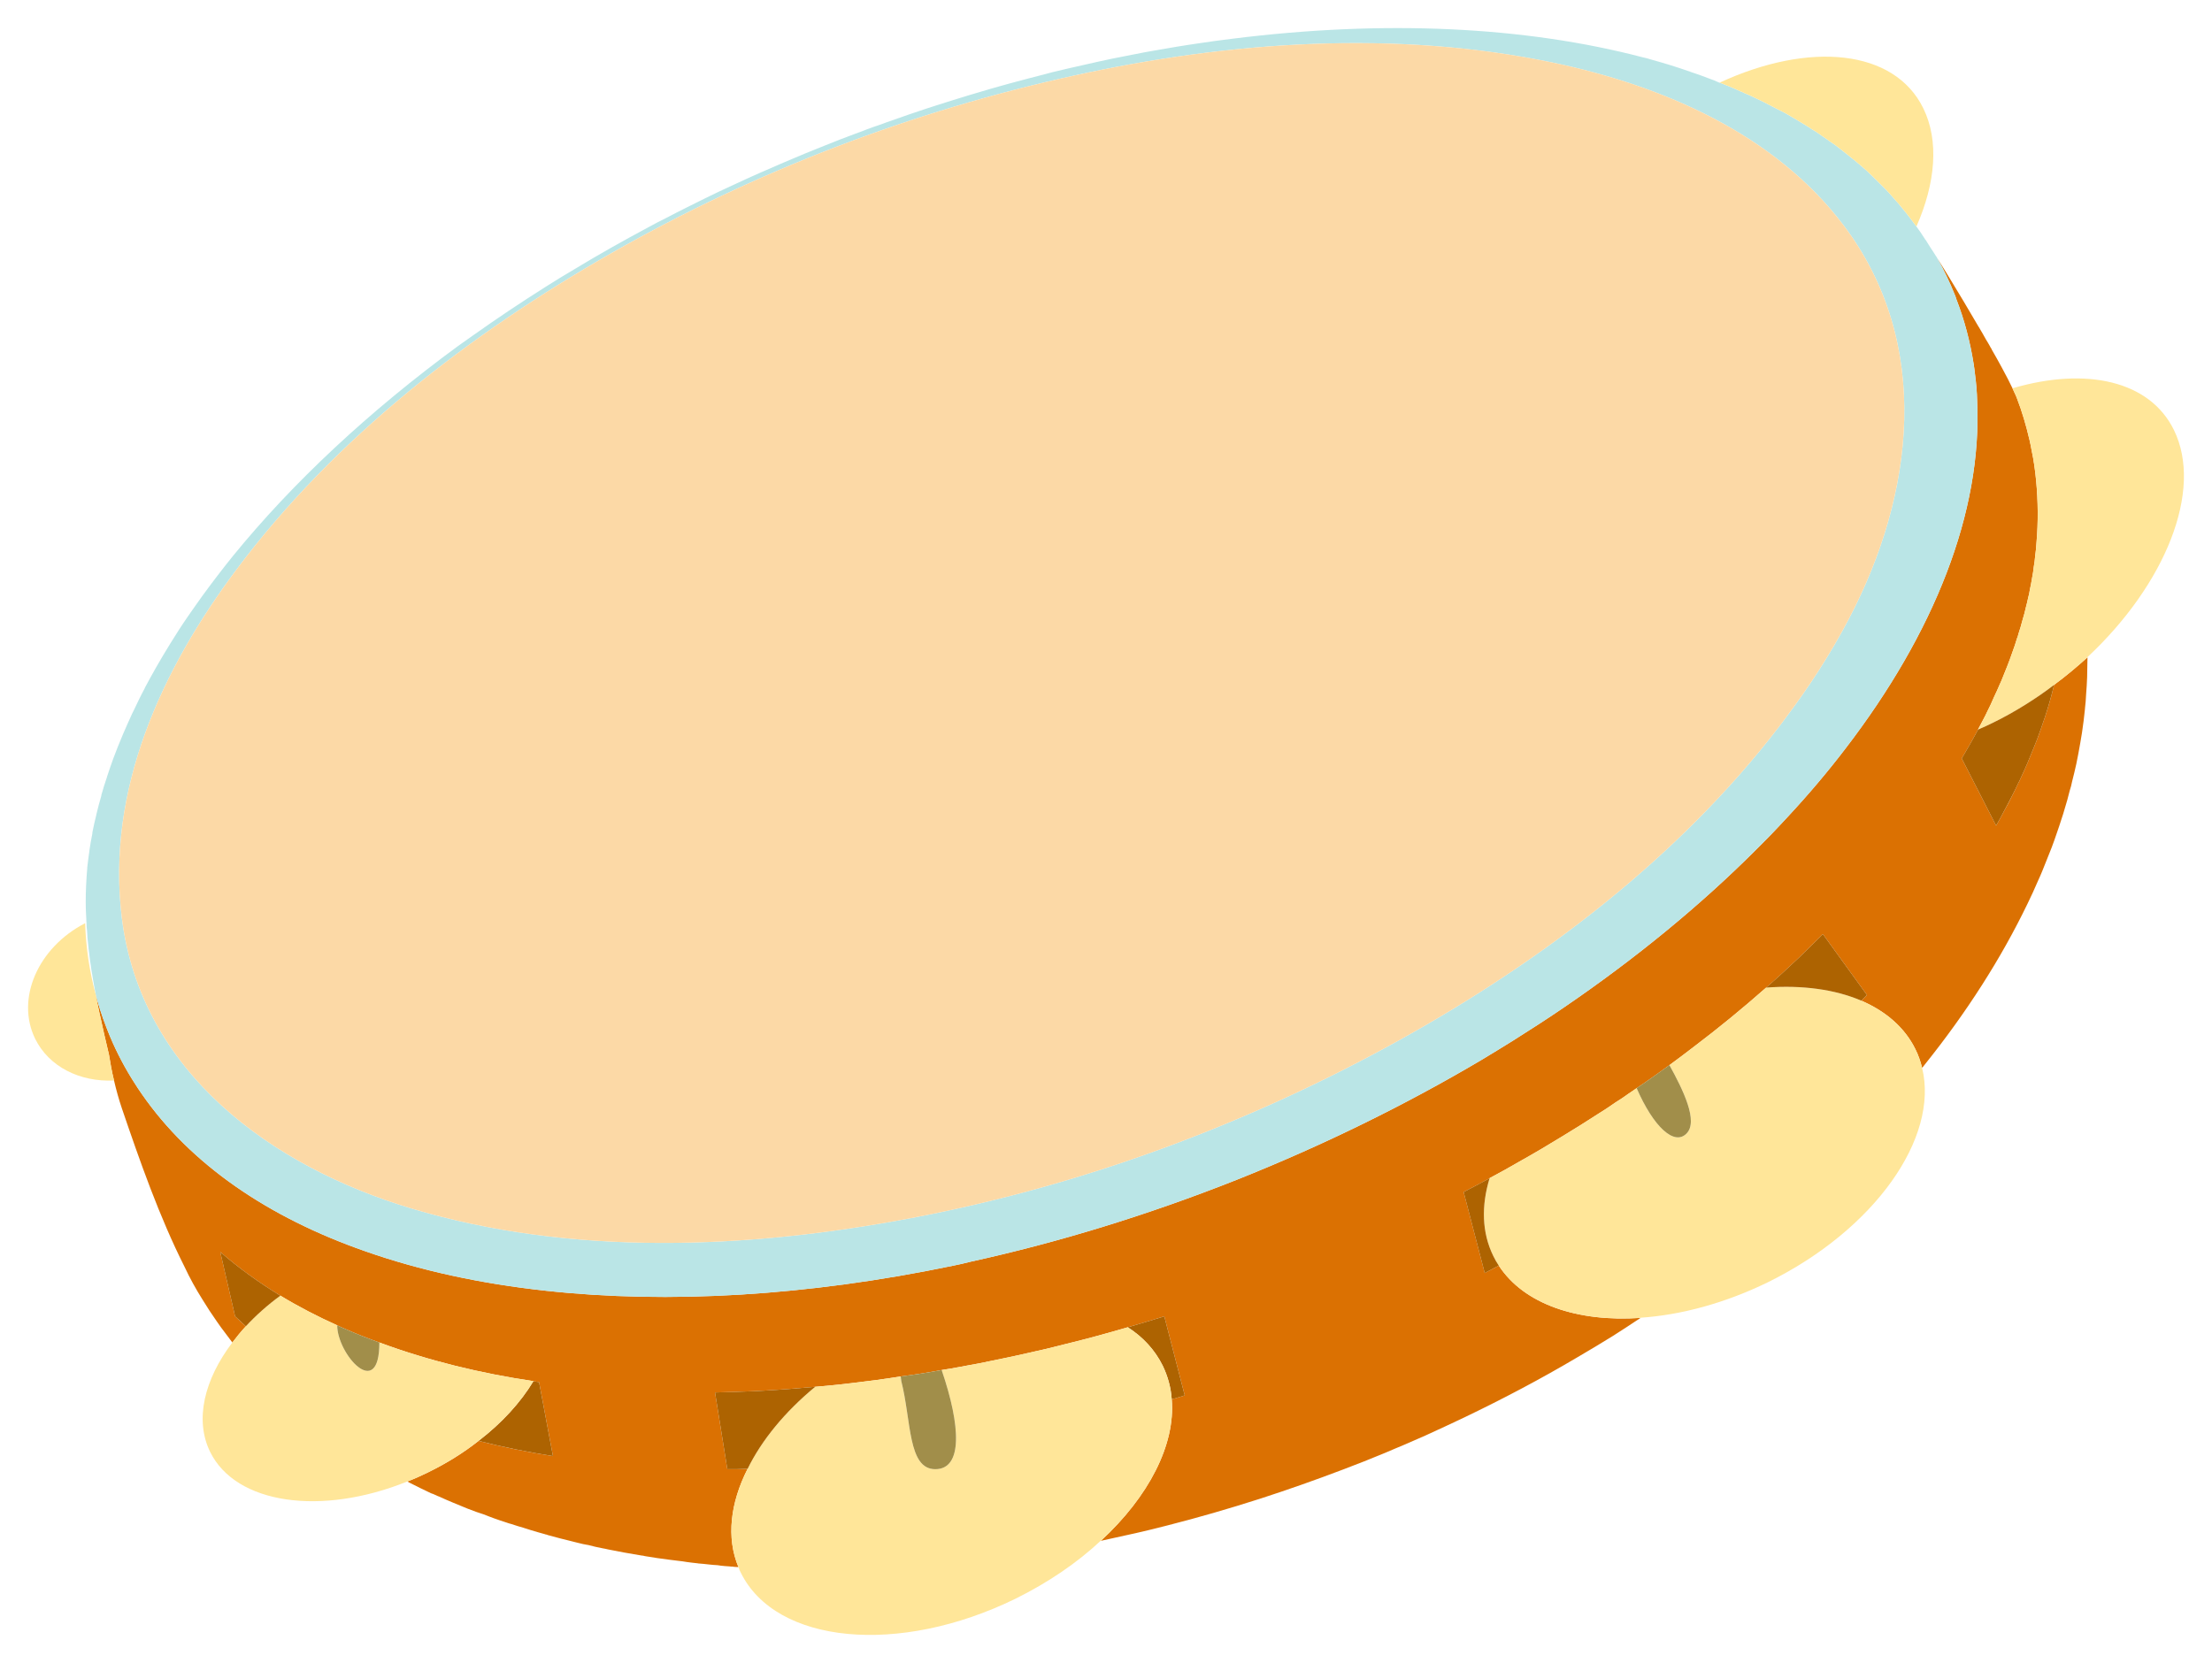 <?xml version="1.0" encoding="UTF-8" standalone="no"?>
<svg
   xmlns:dc="http://purl.org/dc/elements/1.1/"
   xmlns:cc="http://creativecommons.org/ns#"
   xmlns:rdf="http://www.w3.org/1999/02/22-rdf-syntax-ns#"
   xmlns:svg="http://www.w3.org/2000/svg"
   xmlns="http://www.w3.org/2000/svg"
   xmlns:sodipodi="http://sodipodi.sourceforge.net/DTD/sodipodi-0.dtd"
   xmlns:inkscape="http://www.inkscape.org/namespaces/inkscape"
   height="355.545"
   id="Layer_1"
   version="1.1"
   viewBox="0 0 472.8 355.545"
   width="472.8"
   xml:space="preserve"
   sodipodi:docname="if_d303_14_2089616.svg"
   inkscape:version="0.92.2 (5c3e80d, 2017-08-06)"><defs
     id="defs45" /><sodipodi:namedview
     pagecolor="#ffffff"
     bordercolor="#666666"
     borderopacity="1"
     objecttolerance="10"
     gridtolerance="10"
     guidetolerance="10"
     inkscape:pageopacity="0"
     inkscape:pageshadow="2"
     inkscape:window-width="1920"
     inkscape:window-height="1016"
     id="namedview43"
     showgrid="false"
     fit-margin-top="6"
     fit-margin-left="6"
     fit-margin-right="6"
     fit-margin-bottom="6"
     inkscape:zoom="0.4609375"
     inkscape:cx="245.07824"
     inkscape:cy="169.09554"
     inkscape:window-x="0"
     inkscape:window-y="27"
     inkscape:window-maximized="1"
     inkscape:current-layer="Layer_1" /><g
     id="g40"
     transform="translate(-19.6,-78.229)"><path
       d="m 254.899,407.654 c 10.225,-9.432 15.984,-20.575 15.15,-30.257 0.918,-0.25 1.878,-0.543 2.796,-0.835 l -0.167,-0.584 -4.215,-16.318 c -2.587,0.793 -5.175,1.586 -7.804,2.337 -4.424,1.294 -8.848,2.504 -13.313,3.589 -1.753,0.459 -3.506,0.876 -5.259,1.294 -0.835,0.167 -1.628,0.376 -2.421,0.543 -1.795,0.417 -3.547,0.793 -5.342,1.168 -1.836,0.376 -3.631,0.751 -5.467,1.127 -1.461,0.25 -2.88,0.543 -4.299,0.793 -1.21,0.209 -2.421,0.459 -3.673,0.626 -2.921,0.543 -5.843,1.002 -8.764,1.377 -1.795,0.292 -3.631,0.543 -5.425,0.793 -2.629,0.334 -5.259,0.668 -7.93,0.96 -1.628,0.167 -3.297,0.334 -4.925,0.459 -3.673,0.334 -7.387,0.626 -11.143,0.835 -1.252,0.083 -2.462,0.125 -3.673,0.167 -2.17,0.083 -4.382,0.167 -6.594,0.209 l 2.629,16.402 c 1.461,0 2.88,0 4.34,-0.083 -3.714,7.303 -4.591,14.732 -1.961,21.034 -0.167,-0.042 -0.334,-0.042 -0.501,-0.042 -0.25,0 -0.543,-0.042 -0.793,-0.083 -0.209,0 -0.417,0 -0.626,-0.042 -0.668,-0.042 -1.294,-0.083 -1.962,-0.167 -0.125,-0.042 -0.209,-0.042 -0.292,-0.042 -0.083,0 -0.125,-0.042 -0.209,-0.042 -0.668,-0.042 -1.335,-0.083 -2.003,-0.167 -0.751,-0.083 -1.461,-0.167 -2.17,-0.209 -0.083,0 -0.167,-0.042 -0.25,-0.042 -0.376,-0.042 -0.751,-0.083 -1.127,-0.125 -0.668,-0.083 -1.377,-0.167 -2.045,-0.292 -0.125,0 -0.25,-0.042 -0.376,-0.042 -1.711,-0.209 -3.422,-0.417 -5.133,-0.668 -0.167,-0.042 -0.292,-0.042 -0.459,-0.083 -0.543,-0.083 -1.085,-0.167 -1.628,-0.25 -0.292,-0.042 -0.543,-0.083 -0.835,-0.167 -0.209,0 -0.376,-0.042 -0.584,-0.083 h -0.042 c -2.295,-0.376 -4.591,-0.793 -6.845,-1.252 -0.167,-0.042 -0.334,-0.083 -0.543,-0.125 -0.125,-0.042 -0.292,-0.042 -0.459,-0.083 -1.127,-0.209 -2.212,-0.459 -3.297,-0.751 h -0.042 c -0.083,0 -0.167,-0.042 -0.25,-0.042 -0.543,-0.084 -1.043,-0.209 -1.544,-0.334 -0.626,-0.167 -1.252,-0.292 -1.836,-0.459 -1.544,-0.376 -3.047,-0.751 -4.507,-1.169 -0.25,-0.042 -0.459,-0.125 -0.668,-0.209 -0.125,0 -0.25,-0.042 -0.334,-0.083 -1.043,-0.292 -2.128,-0.584 -3.172,-0.918 -0.334,-0.125 -0.71,-0.209 -1.043,-0.334 -0.083,0 -0.167,-0.042 -0.25,-0.083 -0.918,-0.25 -1.836,-0.543 -2.713,-0.835 -0.376,-0.083 -0.71,-0.209 -1.085,-0.334 -0.083,-0.042 -0.167,-0.042 -0.25,-0.083 -0.751,-0.25 -1.544,-0.501 -2.337,-0.793 -0.751,-0.292 -1.502,-0.543 -2.295,-0.876 -1.085,-0.334 -2.128,-0.71 -3.172,-1.127 -0.042,0 -0.083,-0.042 -0.125,-0.042 -2.128,-0.876 -4.215,-1.711 -6.302,-2.671 0,0 0,0 -0.042,0 -0.417,-0.167 -0.793,-0.376 -1.21,-0.543 h -0.042 c -0.125,-0.042 -0.209,-0.084 -0.334,-0.125 -1.544,-0.751 -3.088,-1.461 -4.591,-2.254 -0.167,-0.084 -0.334,-0.167 -0.459,-0.25 1.461,-0.543 2.921,-1.21 4.382,-1.92 4.007,-1.961 7.637,-4.215 10.851,-6.761 5.092,1.294 10.392,2.379 15.901,3.255 l -2.963,-15.776 v -0.042 c -0.417,-0.042 -0.793,-0.125 -1.21,-0.209 -11.268,-1.669 -22.328,-4.34 -32.928,-8.263 -2.462,-0.876 -4.883,-1.836 -7.262,-2.88 -0.584,-0.25 -1.169,-0.501 -1.753,-0.793 -4.174,-1.878 -8.222,-3.965 -12.145,-6.344 -4.507,-2.754 -8.848,-5.843 -12.854,-9.348 l 3.172,13.772 c 0.751,0.709 1.502,1.419 2.295,2.129 -1.043,1.127 -2.003,2.295 -2.88,3.464 -0.501,-0.668 -1.002,-1.336 -1.502,-2.003 -0.626,-0.793 -1.21,-1.628 -1.795,-2.462 -1.085,-1.544 -2.128,-3.13 -3.088,-4.716 -1.419,-2.254 -2.713,-4.591 -3.84,-7.011 -5.384,-10.684 -9.557,-22.62 -13.397,-33.888 -0.668,-1.962 -1.21,-3.965 -1.669,-5.926 -0.459,-1.836 -0.793,-3.714 -1.085,-5.551 -0.709,-2.921 -1.377,-5.926 -2.045,-8.973 -0.292,-1.294 -0.543,-2.588 -0.793,-3.881 0.626,2.337 1.336,4.591 2.212,6.845 0.083,0.25 0.209,0.501 0.292,0.751 1.419,3.631 3.172,7.095 5.175,10.35 0.167,0.292 0.334,0.543 0.501,0.793 0.543,0.876 1.127,1.753 1.711,2.588 10.434,15.024 26.96,26.334 47.786,33.596 11.644,4.09 24.623,6.928 38.604,8.43 26.126,2.838 55.799,1.127 86.891,-5.342 1.294,-0.25 2.546,-0.543 3.84,-0.876 18.655,-4.09 37.77,-9.933 56.926,-17.528 18.614,-7.429 36.059,-16.026 52.085,-25.5 2.295,-1.377 4.549,-2.754 6.761,-4.132 3.714,-2.337 7.345,-4.674 10.893,-7.095 15.484,-10.559 29.298,-21.911 41.15,-33.763 1.169,-1.169 2.337,-2.337 3.506,-3.547 1.127,-1.169 2.212,-2.337 3.297,-3.506 4.466,-4.799 8.597,-9.682 12.353,-14.607 19.031,-24.79 29.256,-50.582 28.171,-74.287 v -0.042 c -0.042,-1.962 -0.209,-3.84 -0.459,-5.718 -0.083,-0.751 -0.167,-1.461 -0.292,-2.212 -0.751,-4.758 -1.961,-9.39 -3.714,-13.898 -0.083,-0.292 -0.167,-0.543 -0.292,-0.835 -1.085,-2.713 -2.337,-5.342 -3.756,-7.846 0.918,1.461 1.836,2.921 2.713,4.382 1.836,3.005 4.007,6.636 6.093,10.225 0.083,0.125 0.167,0.209 0.209,0.334 0.459,0.793 0.918,1.544 1.336,2.337 0.25,0.417 0.543,0.876 0.793,1.335 0.125,0.25 0.292,0.543 0.459,0.793 0,0.042 0.042,0.083 0.042,0.125 0.793,1.335 1.502,2.671 2.17,3.881 0.918,1.669 1.669,3.172 2.254,4.382 0.167,0.334 0.292,0.626 0.417,0.918 0.209,0.417 0.376,0.793 0.501,1.127 1.127,2.921 2.003,5.926 2.713,8.973 0.167,0.751 0.334,1.502 0.459,2.254 0.459,2.128 0.751,4.299 0.96,6.469 0.417,4.424 0.459,8.806 0.083,13.188 -0.042,1.002 -0.167,1.961 -0.292,2.963 -0.042,0.751 -0.167,1.503 -0.292,2.254 -0.084,0.835 -0.209,1.628 -0.376,2.462 -0.125,0.835 -0.292,1.628 -0.459,2.421 -0.042,0.334 -0.125,0.626 -0.167,0.96 -0.083,0.25 -0.125,0.543 -0.209,0.835 -0.125,0.626 -0.292,1.294 -0.459,1.92 -0.209,0.96 -0.459,1.878 -0.751,2.838 -0.25,1.002 -0.543,1.962 -0.876,2.963 -0.042,0.292 -0.167,0.626 -0.292,0.918 -0.292,0.96 -0.584,1.92 -0.96,2.88 -0.709,2.087 -1.544,4.132 -2.379,6.177 -0.125,0.292 -0.25,0.584 -0.376,0.835 -0.376,0.918 -0.793,1.795 -1.21,2.671 -0.417,1.002 -0.876,2.003 -1.377,2.963 -0.167,0.334 -0.334,0.668 -0.459,0.96 -0.543,1.002 -1.043,2.003 -1.586,3.005 v 0.042 c 0,0 0,0 -0.042,0 0,0.042 0,0.042 0,0.083 -1.085,2.045 -2.254,4.048 -3.422,6.052 l 7.345,14.357 c 0.626,-1.085 1.21,-2.128 1.753,-3.214 0.626,-1.085 1.169,-2.128 1.669,-3.172 0.501,-0.96 0.96,-1.92 1.419,-2.921 0.083,-0.083 0.125,-0.167 0.167,-0.292 0.793,-1.711 1.586,-3.422 2.254,-5.133 0.376,-0.876 0.709,-1.711 1.043,-2.546 0.334,-0.835 0.668,-1.669 0.96,-2.546 0.125,-0.292 0.209,-0.626 0.334,-0.918 0.167,-0.501 0.376,-1.043 0.543,-1.586 0.083,-0.292 0.209,-0.543 0.292,-0.835 0.751,-2.295 1.419,-4.633 1.961,-6.928 2.546,-1.878 4.883,-3.84 7.137,-5.885 0,0.793 -0.042,1.544 -0.042,2.295 0,1.294 -0.042,2.546 -0.125,3.84 -0.042,0.584 -0.083,1.169 -0.125,1.753 -0.042,1.043 -0.125,2.045 -0.25,3.088 0,0.042 0,0.042 0,0.083 -0.167,1.669 -0.376,3.339 -0.626,5.008 -0.125,0.751 -0.25,1.502 -0.376,2.254 -0.25,1.503 -0.543,2.963 -0.835,4.424 -0.292,1.294 -0.584,2.588 -0.918,3.84 -0.125,0.668 -0.292,1.294 -0.501,1.92 -0.334,1.377 -0.709,2.713 -1.127,4.048 -0.167,0.626 -0.376,1.252 -0.584,1.878 -0.334,1.085 -0.709,2.17 -1.085,3.255 -0.668,2.003 -1.419,3.965 -2.254,5.968 -0.543,1.377 -1.085,2.754 -1.711,4.09 -0.71,1.669 -1.461,3.297 -2.254,4.925 -5.634,11.686 -13.021,23.246 -21.994,34.431 -0.167,0.209 -0.334,0.459 -0.543,0.668 -0.334,-1.377 -0.793,-2.713 -1.419,-3.965 -2.295,-4.674 -6.344,-8.138 -11.56,-10.392 0.376,-0.417 0.793,-0.793 1.169,-1.21 v -0.042 l -9.39,-12.98 c -1.628,1.628 -3.297,3.255 -4.966,4.883 -2.337,2.212 -4.716,4.424 -7.178,6.552 l -0.042,0.042 c -4.966,4.382 -10.1,8.597 -15.4,12.604 -1.711,1.336 -3.464,2.629 -5.217,3.923 -2.295,1.669 -4.632,3.339 -7.011,4.925 -0.584,0.417 -1.127,0.793 -1.711,1.168 -0.918,0.668 -1.836,1.294 -2.796,1.878 -1.252,0.876 -2.504,1.711 -3.798,2.504 -2.504,1.628 -5.05,3.214 -7.596,4.758 -3.047,1.878 -6.093,3.673 -9.223,5.425 -2.087,1.21 -4.173,2.379 -6.302,3.506 -0.167,0.125 -0.334,0.209 -0.501,0.292 -1.669,0.918 -3.339,1.795 -5.05,2.671 l 4.507,17.32 c 1.002,-0.543 2.003,-1.043 3.005,-1.586 5.384,8.263 16.819,12.103 30.299,11.185 -1.962,1.294 -3.881,2.588 -5.885,3.84 -2.504,1.544 -5.05,3.088 -7.637,4.591 -7.679,4.549 -15.734,8.806 -24.081,12.813 -2.796,1.335 -5.592,2.629 -8.43,3.923 -1.461,0.626 -2.88,1.252 -4.299,1.878 -1.461,0.626 -2.921,1.21 -4.34,1.836 -1.461,0.584 -2.921,1.169 -4.424,1.795 -1.461,0.584 -2.921,1.127 -4.424,1.711 -2.963,1.127 -5.926,2.212 -8.889,3.255 -2.963,1.043 -5.926,2.045 -8.889,3.005 -6.636,2.128 -13.272,4.048 -19.824,5.718 -2.254,0.584 -4.466,1.127 -6.678,1.628 -2.548,0.58 -5.052,1.123 -7.556,1.665 z"
       style="fill:#db7102"
       id="path2"
       inkscape:connector-curvature="0" /><path
       d="m 484.271,170.185 c 6.302,12.896 -1.836,32.97 -18.488,48.537 v 0.042 c -2.254,2.045 -4.591,4.007 -7.137,5.885 -0.918,0.709 -1.836,1.377 -2.796,2.045 -4.466,3.088 -8.973,5.592 -13.438,7.512 0.501,-1.002 1.043,-2.003 1.544,-3.005 0.125,-0.292 0.292,-0.626 0.459,-0.96 0.501,-0.96 0.96,-1.962 1.377,-2.963 0.417,-0.876 0.835,-1.753 1.21,-2.671 0.125,-0.25 0.25,-0.543 0.376,-0.835 0.835,-2.045 1.669,-4.09 2.379,-6.177 0.376,-0.96 0.668,-1.92 0.96,-2.88 0.125,-0.292 0.25,-0.626 0.292,-0.918 0.334,-1.002 0.626,-1.961 0.876,-2.963 0.292,-0.96 0.543,-1.878 0.751,-2.838 0.167,-0.626 0.334,-1.294 0.459,-1.92 0.083,-0.292 0.125,-0.584 0.209,-0.835 0.042,-0.334 0.125,-0.626 0.167,-0.96 0.167,-0.793 0.334,-1.586 0.459,-2.421 0.167,-0.835 0.292,-1.628 0.376,-2.462 0.125,-0.751 0.25,-1.502 0.292,-2.254 0.125,-1.002 0.25,-1.961 0.292,-2.963 0.376,-4.382 0.334,-8.764 -0.083,-13.188 -0.209,-2.17 -0.501,-4.34 -0.96,-6.469 -0.125,-0.751 -0.292,-1.502 -0.459,-2.254 -0.709,-3.047 -1.586,-6.052 -2.713,-8.973 -0.125,-0.334 -0.292,-0.71 -0.501,-1.127 -0.125,-0.292 -0.25,-0.584 -0.417,-0.918 0.042,-0.042 0.083,-0.042 0.125,-0.042 15.609,-4.547 29.214,-1.625 34.389,8.975 z"
       style="fill:#ffe699"
       id="path4"
       inkscape:connector-curvature="0" /><path
       d="m 455.85,226.694 c 0.96,-0.668 1.878,-1.336 2.796,-2.045 -0.543,2.295 -1.21,4.632 -1.961,6.928 -0.083,0.292 -0.209,0.543 -0.292,0.835 -0.167,0.543 -0.376,1.085 -0.543,1.586 -0.125,0.292 -0.209,0.626 -0.334,0.918 -0.292,0.876 -0.626,1.711 -0.96,2.546 -0.334,0.835 -0.668,1.669 -1.043,2.546 -0.668,1.711 -1.461,3.422 -2.254,5.133 -0.042,0.125 -0.083,0.209 -0.167,0.292 -0.459,1.002 -0.918,1.961 -1.419,2.921 -0.543,1.043 -1.085,2.128 -1.669,3.172 -0.543,1.085 -1.127,2.128 -1.753,3.214 l -7.345,-14.357 c 1.169,-2.003 2.337,-4.007 3.422,-6.052 0.042,-0.042 0.042,-0.083 0.042,-0.083 v -0.042 h 0.042 c 4.465,-1.92 8.972,-4.424 13.438,-7.512 z"
       style="fill:#ad6301"
       id="path6"
       inkscape:connector-curvature="0" /><path
       d="m 401.178,231.827 c 5.092,-6.719 9.682,-13.814 13.605,-21.285 13.981,-26.627 17.946,-58.887 -1.127,-84.137 -14.732,-19.532 -38.646,-29.84 -62.017,-34.765 -33.596,-7.053 -69.154,-4.591 -102.5,2.754 -34.556,7.596 -68.069,20.408 -98.827,37.937 -30.341,17.32 -59.012,39.439 -80.088,67.568 -16.109,21.493 -27.962,47.243 -24.582,74.579 4.09,32.97 31.969,53.128 61.85,62.101 34.347,10.309 71.908,8.681 106.798,2.087 36.559,-6.928 72.117,-20.116 104.628,-38.187 30.466,-16.944 59.513,-38.98 80.881,-66.817 l 0.083,-0.125 c 0.125,-0.125 0.209,-0.292 0.334,-0.417 l 0.042,-0.042 z m 41.025,-67.819 c 1.085,23.705 -9.14,49.497 -28.171,74.287 -3.756,4.925 -7.888,9.808 -12.353,14.607 -1.085,1.168 -2.17,2.337 -3.297,3.506 -1.169,1.21 -2.337,2.379 -3.506,3.547 -11.853,11.853 -25.667,23.204 -41.15,33.763 -3.547,2.421 -7.178,4.758 -10.893,7.095 -2.212,1.377 -4.466,2.754 -6.761,4.132 -16.026,9.474 -33.471,18.071 -52.085,25.5 -19.156,7.596 -38.27,13.438 -56.926,17.528 -1.294,0.334 -2.546,0.626 -3.84,0.876 -31.092,6.469 -60.765,8.18 -86.891,5.342 -13.981,-1.502 -26.96,-4.34 -38.604,-8.43 C 76.9,338.499 60.374,327.189 49.94,312.165 c -0.584,-0.835 -1.169,-1.711 -1.711,-2.588 -0.167,-0.25 -0.334,-0.501 -0.501,-0.793 -2.003,-3.255 -3.756,-6.719 -5.175,-10.35 -0.083,-0.25 -0.209,-0.501 -0.292,-0.751 -0.876,-2.254 -1.586,-4.507 -2.212,-6.845 -0.292,-1.586 -0.584,-3.214 -0.835,-4.799 -0.083,-0.376 -0.125,-0.751 -0.167,-1.169 -0.167,-0.918 -0.292,-1.836 -0.376,-2.754 -0.084,-0.584 -0.167,-1.21 -0.209,-1.795 -0.125,-1.002 -0.209,-2.003 -0.25,-3.005 -0.083,-0.626 -0.125,-1.252 -0.125,-1.878 -0.042,-0.25 -0.042,-0.501 -0.042,-0.751 -0.083,-1.21 -0.125,-2.379 -0.125,-3.589 0,-2.421 0.125,-4.883 0.334,-7.345 -0.042,-0.042 -0.042,-0.042 0,-0.083 0.125,-1.169 0.292,-2.379 0.459,-3.547 0,-0.042 0,-0.042 0,-0.083 0.167,-1.21 0.376,-2.379 0.626,-3.589 v -0.125 c 0,-0.042 0,-0.042 0,-0.083 0.25,-1.294 0.543,-2.588 0.876,-3.923 0,-0.042 0,-0.042 0,-0.042 0.292,-1.294 0.668,-2.588 1.043,-3.923 v -0.125 c 0.376,-1.294 0.751,-2.588 1.21,-3.881 v -0.042 c 0.417,-1.294 0.876,-2.588 1.335,-3.881 0.626,-1.711 1.336,-3.422 2.045,-5.133 0.626,-1.461 1.294,-2.963 1.962,-4.424 0.083,-0.209 0.209,-0.417 0.292,-0.584 0.793,-1.669 1.586,-3.339 2.462,-4.966 0,-0.042 0,-0.084 0.042,-0.125 0.751,-1.377 1.502,-2.796 2.295,-4.173 1.002,-1.753 2.045,-3.506 3.13,-5.259 1.21,-1.962 2.462,-3.923 3.798,-5.843 1.002,-1.461 2.045,-2.921 3.088,-4.382 2.045,-2.796 4.173,-5.592 6.427,-8.389 12.771,-15.692 29.047,-30.925 48.162,-44.948 1.127,-0.793 2.295,-1.628 3.422,-2.421 4.883,-3.464 9.933,-6.844 15.15,-10.141 2.087,-1.335 4.215,-2.629 6.344,-3.881 5.092,-3.088 10.35,-6.051 15.734,-8.931 1.294,-0.71 2.629,-1.419 4.007,-2.087 2.671,-1.419 5.425,-2.754 8.18,-4.132 2.045,-1.002 4.132,-2.003 6.26,-2.963 3.464,-1.628 7.011,-3.172 10.601,-4.716 2.921,-1.252 5.843,-2.462 8.806,-3.631 2.17,-0.876 4.299,-1.711 6.469,-2.504 0.793,-0.292 1.628,-0.584 2.421,-0.918 1.043,-0.376 2.045,-0.751 3.088,-1.085 0.751,-0.292 1.461,-0.543 2.212,-0.793 1.168,-0.417 2.379,-0.835 3.547,-1.252 2.713,-0.918 5.426,-1.836 8.138,-2.671 3.172,-1.002 6.344,-1.962 9.516,-2.88 1.377,-0.376 2.754,-0.793 4.173,-1.169 2.504,-0.668 4.966,-1.336 7.47,-1.961 0.417,-0.125 0.876,-0.25 1.377,-0.376 2.17,-0.501 4.299,-1.043 6.469,-1.502 2.128,-0.501 4.299,-0.96 6.427,-1.419 2.337,-0.459 4.674,-0.918 7.011,-1.377 1.502,-0.25 3.005,-0.543 4.549,-0.793 1.544,-0.292 3.047,-0.501 4.549,-0.751 0.751,-0.125 1.461,-0.209 2.212,-0.334 2.462,-0.376 4.925,-0.709 7.345,-1.002 32.511,-4.09 62.602,-2.629 87.726,3.965 0.626,0.125 1.252,0.292 1.878,0.501 1.336,0.376 2.671,0.751 4.007,1.169 1.336,0.417 2.629,0.835 3.923,1.294 0.167,0.042 0.334,0.084 0.459,0.167 1.21,0.376 2.421,0.835 3.631,1.294 0.876,0.292 1.669,0.626 2.504,1.002 h 0.042 c 0.417,0.125 0.793,0.292 1.21,0.459 0.083,0.042 0.125,0.042 0.209,0.083 1.085,0.417 2.087,0.876 3.088,1.336 0.125,0.042 0.209,0.083 0.334,0.125 0.167,0.083 0.334,0.167 0.501,0.25 0.918,0.376 1.795,0.751 2.671,1.21 0.918,0.417 1.795,0.876 2.671,1.336 0.042,0 0.083,0.042 0.125,0.042 0.042,0.042 0.083,0.042 0.125,0.083 1.002,0.501 2.003,1.043 3.005,1.544 0.626,0.376 1.252,0.709 1.878,1.085 0.626,0.376 1.252,0.751 1.878,1.127 0.501,0.292 0.96,0.584 1.419,0.876 0.042,0.042 0.083,0.042 0.083,0.042 0.125,0.083 0.209,0.125 0.334,0.25 0.751,0.417 1.502,0.918 2.254,1.461 0.083,0.083 0.167,0.125 0.25,0.167 0.417,0.292 0.835,0.584 1.252,0.876 0.042,0.042 0.042,0.042 0.042,0.042 0.96,0.626 1.878,1.294 2.755,2.003 0.083,0.083 0.167,0.125 0.25,0.209 0.751,0.584 1.461,1.168 2.212,1.753 1.085,0.876 2.128,1.795 3.172,2.713 0.042,0.042 0.083,0.083 0.125,0.125 0.71,0.709 1.461,1.419 2.17,2.128 0.376,0.376 0.751,0.751 1.127,1.127 0.334,0.334 0.668,0.668 1.002,1.043 l 0.042,0.042 c 0.042,0 0.042,0.042 0.042,0.042 0,0.042 0,0.042 0.042,0.042 0.501,0.543 1.002,1.127 1.502,1.711 0.125,0.125 0.25,0.292 0.376,0.417 0.501,0.584 1.002,1.21 1.503,1.836 0.751,0.918 1.461,1.878 2.17,2.838 0.083,0.125 0.167,0.209 0.25,0.334 0.626,0.835 1.252,1.753 1.795,2.629 0.042,0.083 0.084,0.125 0.125,0.209 h 0.042 c 0.334,0.543 0.709,1.127 1.043,1.669 0.417,0.626 0.835,1.252 1.21,1.878 0.125,0.125 0.209,0.25 0.25,0.417 1.419,2.504 2.671,5.133 3.756,7.846 0.125,0.292 0.209,0.543 0.292,0.835 1.753,4.507 2.963,9.14 3.714,13.898 0.125,0.751 0.209,1.461 0.292,2.212 0.25,1.878 0.417,3.756 0.459,5.718 v 0.038 z"
       style="fill:#bae5e6"
       id="path8"
       inkscape:connector-curvature="0" /><path
       d="m 430.684,101.365 c 3.422,6.97 2.629,15.984 -1.461,25.291 -0.083,-0.125 -0.167,-0.209 -0.25,-0.334 -0.71,-0.96 -1.419,-1.92 -2.17,-2.838 -0.501,-0.626 -1.002,-1.252 -1.503,-1.836 -0.125,-0.125 -0.25,-0.292 -0.376,-0.417 -0.501,-0.584 -1.002,-1.168 -1.502,-1.711 v -0.042 c -0.042,-0.042 -0.042,0 -0.042,0 0,0 0,-0.042 -0.042,-0.042 l -0.042,-0.042 c -0.334,-0.376 -0.668,-0.71 -1.002,-1.043 -0.376,-0.376 -0.751,-0.751 -1.127,-1.127 -0.71,-0.709 -1.461,-1.419 -2.17,-2.128 -0.042,-0.042 -0.083,-0.084 -0.125,-0.125 -1.043,-0.918 -2.087,-1.836 -3.172,-2.713 -0.751,-0.584 -1.461,-1.168 -2.212,-1.753 -0.083,-0.083 -0.167,-0.125 -0.25,-0.209 -0.876,-0.71 -1.795,-1.377 -2.755,-2.003 0,0 0,0 -0.042,-0.042 -0.417,-0.292 -0.835,-0.584 -1.252,-0.876 -0.083,-0.042 -0.167,-0.083 -0.25,-0.167 -0.751,-0.543 -1.503,-1.043 -2.254,-1.461 -0.125,-0.125 -0.209,-0.167 -0.334,-0.25 0,0 -0.042,0 -0.083,-0.042 -0.459,-0.292 -0.918,-0.584 -1.419,-0.876 -0.626,-0.376 -1.252,-0.751 -1.878,-1.127 -0.626,-0.376 -1.252,-0.71 -1.878,-1.085 -1.002,-0.501 -2.003,-1.043 -3.005,-1.544 -0.042,-0.042 -0.083,-0.042 -0.125,-0.083 -0.042,0 -0.084,-0.042 -0.125,-0.042 -0.876,-0.459 -1.753,-0.918 -2.671,-1.336 -0.876,-0.459 -1.753,-0.835 -2.671,-1.21 -0.167,-0.083 -0.334,-0.167 -0.501,-0.25 -0.125,-0.042 -0.209,-0.083 -0.334,-0.125 -1.002,-0.459 -2.003,-0.918 -3.088,-1.336 -0.083,-0.042 -0.125,-0.042 -0.209,-0.083 -0.417,-0.167 -0.793,-0.334 -1.21,-0.459 19.241,-8.891 37.353,-7.138 43.53,5.466 z"
       style="fill:#ffe699"
       id="path10"
       inkscape:connector-curvature="0" /><path
       d="m 430.434,306.532 c 3.673,14.941 -10.141,34.598 -32.929,45.824 -9.223,4.507 -18.614,7.011 -27.169,7.596 0,0 -0.042,0.042 -0.083,0.042 -13.48,0.918 -24.915,-2.921 -30.299,-11.185 -0.417,-0.626 -0.835,-1.336 -1.169,-2.045 -2.462,-5.008 -2.588,-10.726 -0.793,-16.652 2.128,-1.127 4.215,-2.295 6.302,-3.506 3.13,-1.753 6.177,-3.547 9.223,-5.425 2.546,-1.544 5.092,-3.13 7.596,-4.758 1.294,-0.793 2.546,-1.628 3.798,-2.504 0.96,-0.584 1.878,-1.21 2.796,-1.878 0.584,-0.376 1.127,-0.751 1.711,-1.168 3.631,8.347 8.055,12.353 10.642,9.724 2.629,-2.588 -0.71,-9.349 -3.631,-14.649 1.753,-1.294 3.506,-2.588 5.217,-3.923 5.3,-4.007 10.434,-8.222 15.4,-12.604 l 0.042,-0.042 c 7.679,-0.584 14.732,0.376 20.366,2.796 5.217,2.254 9.265,5.718 11.56,10.392 0.627,1.252 1.086,2.587 1.42,3.965 z"
       style="fill:#ffe699"
       id="path12"
       inkscape:connector-curvature="0" /><path
       d="m 418.623,290.923 v 0.042 c -0.376,0.417 -0.793,0.793 -1.169,1.21 -5.634,-2.421 -12.687,-3.38 -20.366,-2.796 2.462,-2.128 4.841,-4.34 7.178,-6.552 1.669,-1.628 3.339,-3.255 4.966,-4.883 z"
       style="fill:#ad6301"
       id="path14"
       inkscape:connector-curvature="0" /><path
       d="m 413.656,126.406 c 19.073,25.249 15.108,57.51 1.127,84.137 -3.923,7.47 -8.514,14.565 -13.605,21.285 l -0.918,1.252 -0.042,0.042 c -0.125,0.125 -0.209,0.292 -0.334,0.417 l -0.083,0.125 c -21.368,27.837 -50.415,49.873 -80.881,66.817 -32.511,18.071 -68.069,31.259 -104.628,38.187 -34.89,6.594 -72.451,8.222 -106.798,-2.087 -29.882,-8.973 -57.76,-29.131 -61.85,-62.101 -3.381,-27.336 8.472,-53.086 24.582,-74.579 21.076,-28.129 49.747,-50.248 80.088,-67.568 30.758,-17.528 64.271,-30.341 98.827,-37.937 33.346,-7.345 68.904,-9.808 102.5,-2.754 23.369,4.924 47.283,15.232 62.015,34.764 z"
       style="fill:#fcd9a6"
       id="path16"
       inkscape:connector-curvature="0" /><path
       d="m 376.429,305.947 c 2.921,5.3 6.26,12.061 3.631,14.649 -2.588,2.629 -7.011,-1.377 -10.642,-9.724 2.379,-1.586 4.716,-3.255 7.011,-4.925 z"
       style="fill:#a18e4a"
       id="path18"
       inkscape:connector-curvature="0" /><path
       d="m 339.953,348.809 c -1.002,0.543 -2.003,1.043 -3.005,1.586 l -4.507,-17.32 c 1.711,-0.876 3.38,-1.753 5.05,-2.671 0.167,-0.083 0.334,-0.167 0.501,-0.292 -1.795,5.926 -1.669,11.644 0.793,16.652 0.334,0.709 0.751,1.419 1.168,2.045 z"
       style="fill:#ad6301"
       id="path20"
       inkscape:connector-curvature="0" /><path
       d="m 272.677,375.978 0.167,0.584 c -0.918,0.292 -1.878,0.584 -2.796,0.835 -0.167,-2.504 -0.835,-4.925 -1.92,-7.178 -1.669,-3.38 -4.215,-6.135 -7.47,-8.222 2.629,-0.751 5.217,-1.544 7.804,-2.337 z"
       style="fill:#ad6301"
       id="path22"
       inkscape:connector-curvature="0" /><path
       d="m 270.048,377.397 c 0.835,9.682 -4.925,20.826 -15.15,30.257 h -0.042 c -5.05,4.716 -11.227,8.931 -18.238,12.395 -24.915,12.186 -51.166,9.682 -58.679,-5.592 -0.209,-0.376 -0.376,-0.751 -0.501,-1.169 -2.629,-6.302 -1.753,-13.731 1.961,-21.034 3.005,-6.135 7.971,-12.187 14.44,-17.529 1.628,-0.125 3.297,-0.292 4.925,-0.459 2.671,-0.292 5.3,-0.626 7.93,-0.96 1.795,-0.25 3.631,-0.501 5.425,-0.793 l 0.125,1.002 c 2.17,8.514 1.377,18.822 7.262,18.822 5.885,0 5.467,-9.182 1.377,-21.159 v -0.042 c 1.252,-0.167 2.462,-0.417 3.673,-0.626 1.419,-0.25 2.838,-0.543 4.299,-0.793 1.836,-0.376 3.631,-0.751 5.467,-1.127 1.795,-0.376 3.547,-0.751 5.342,-1.168 0.793,-0.167 1.586,-0.376 2.421,-0.543 1.753,-0.417 3.506,-0.835 5.259,-1.294 4.466,-1.085 8.889,-2.295 13.313,-3.589 3.255,2.087 5.801,4.841 7.47,8.222 1.087,2.254 1.754,4.675 1.921,7.179 z"
       style="fill:#ffe699"
       id="path24"
       inkscape:connector-curvature="0" /><path
       d="m 220.885,371.178 c 4.09,11.978 4.507,21.159 -1.377,21.159 -5.884,0 -5.092,-10.308 -7.262,-18.822 l -0.125,-1.002 c 2.921,-0.376 5.843,-0.835 8.764,-1.377 z"
       style="fill:#a18e4a"
       id="path26"
       inkscape:connector-curvature="0" /><path
       d="m 182.698,375.56 c 3.756,-0.209 7.47,-0.501 11.143,-0.835 -6.469,5.342 -11.435,11.394 -14.44,17.529 -1.461,0.083 -2.88,0.083 -4.34,0.083 l -2.629,-16.402 c 2.212,-0.042 4.424,-0.125 6.594,-0.209 1.21,-0.04 2.42,-0.082 3.672,-0.166 z"
       style="fill:#ad6301"
       id="path28"
       inkscape:connector-curvature="0" /><path
       d="m 134.829,373.766 2.963,15.776 c -5.509,-0.876 -10.809,-1.962 -15.901,-3.255 5.008,-3.84 9.015,-8.263 11.727,-12.771 0.417,0.083 0.793,0.167 1.21,0.209 v 0.041 z"
       style="fill:#ad6301"
       id="path30"
       inkscape:connector-curvature="0" /><path
       d="m 133.618,373.515 c -2.713,4.507 -6.719,8.931 -11.727,12.771 -3.214,2.546 -6.844,4.799 -10.851,6.761 -1.461,0.71 -2.921,1.377 -4.382,1.92 -18.363,7.429 -36.643,4.883 -42.152,-6.344 -3.339,-6.845 -1.252,-15.442 4.758,-23.371 0.876,-1.168 1.836,-2.337 2.88,-3.464 2.128,-2.295 4.633,-4.549 7.387,-6.552 3.923,2.379 7.971,4.466 12.145,6.344 0,6.177 9.015,16.36 9.015,3.673 10.599,3.922 21.659,6.593 32.927,8.262 z"
       style="fill:#ffe699"
       id="path32"
       inkscape:connector-curvature="0" /><path
       d="m 100.69,365.252 c 0,12.687 -9.015,2.504 -9.015,-3.673 0.584,0.292 1.168,0.543 1.753,0.793 2.379,1.044 4.8,2.003 7.262,2.88 z"
       style="fill:#a18e4a"
       id="path34"
       inkscape:connector-curvature="0" /><path
       d="m 79.53,355.236 c -2.754,2.003 -5.259,4.257 -7.387,6.552 -0.793,-0.71 -1.544,-1.419 -2.295,-2.129 l -3.172,-13.772 c 4.007,3.506 8.347,6.594 12.854,9.349 z"
       style="fill:#ad6301"
       id="path36"
       inkscape:connector-curvature="0" /><path
       d="m 43.973,309.244 c -7.303,0.334 -13.898,-2.921 -16.861,-8.931 -4.174,-8.556 0.584,-19.49 10.684,-24.707 0.167,5.175 0.918,10.267 2.254,15.233 0.25,1.294 0.501,2.588 0.793,3.881 0.668,3.047 1.335,6.051 2.045,8.973 0.292,1.837 0.626,3.715 1.085,5.551 z"
       style="fill:#ffe699"
       id="path38"
       inkscape:connector-curvature="0" /></g></svg>